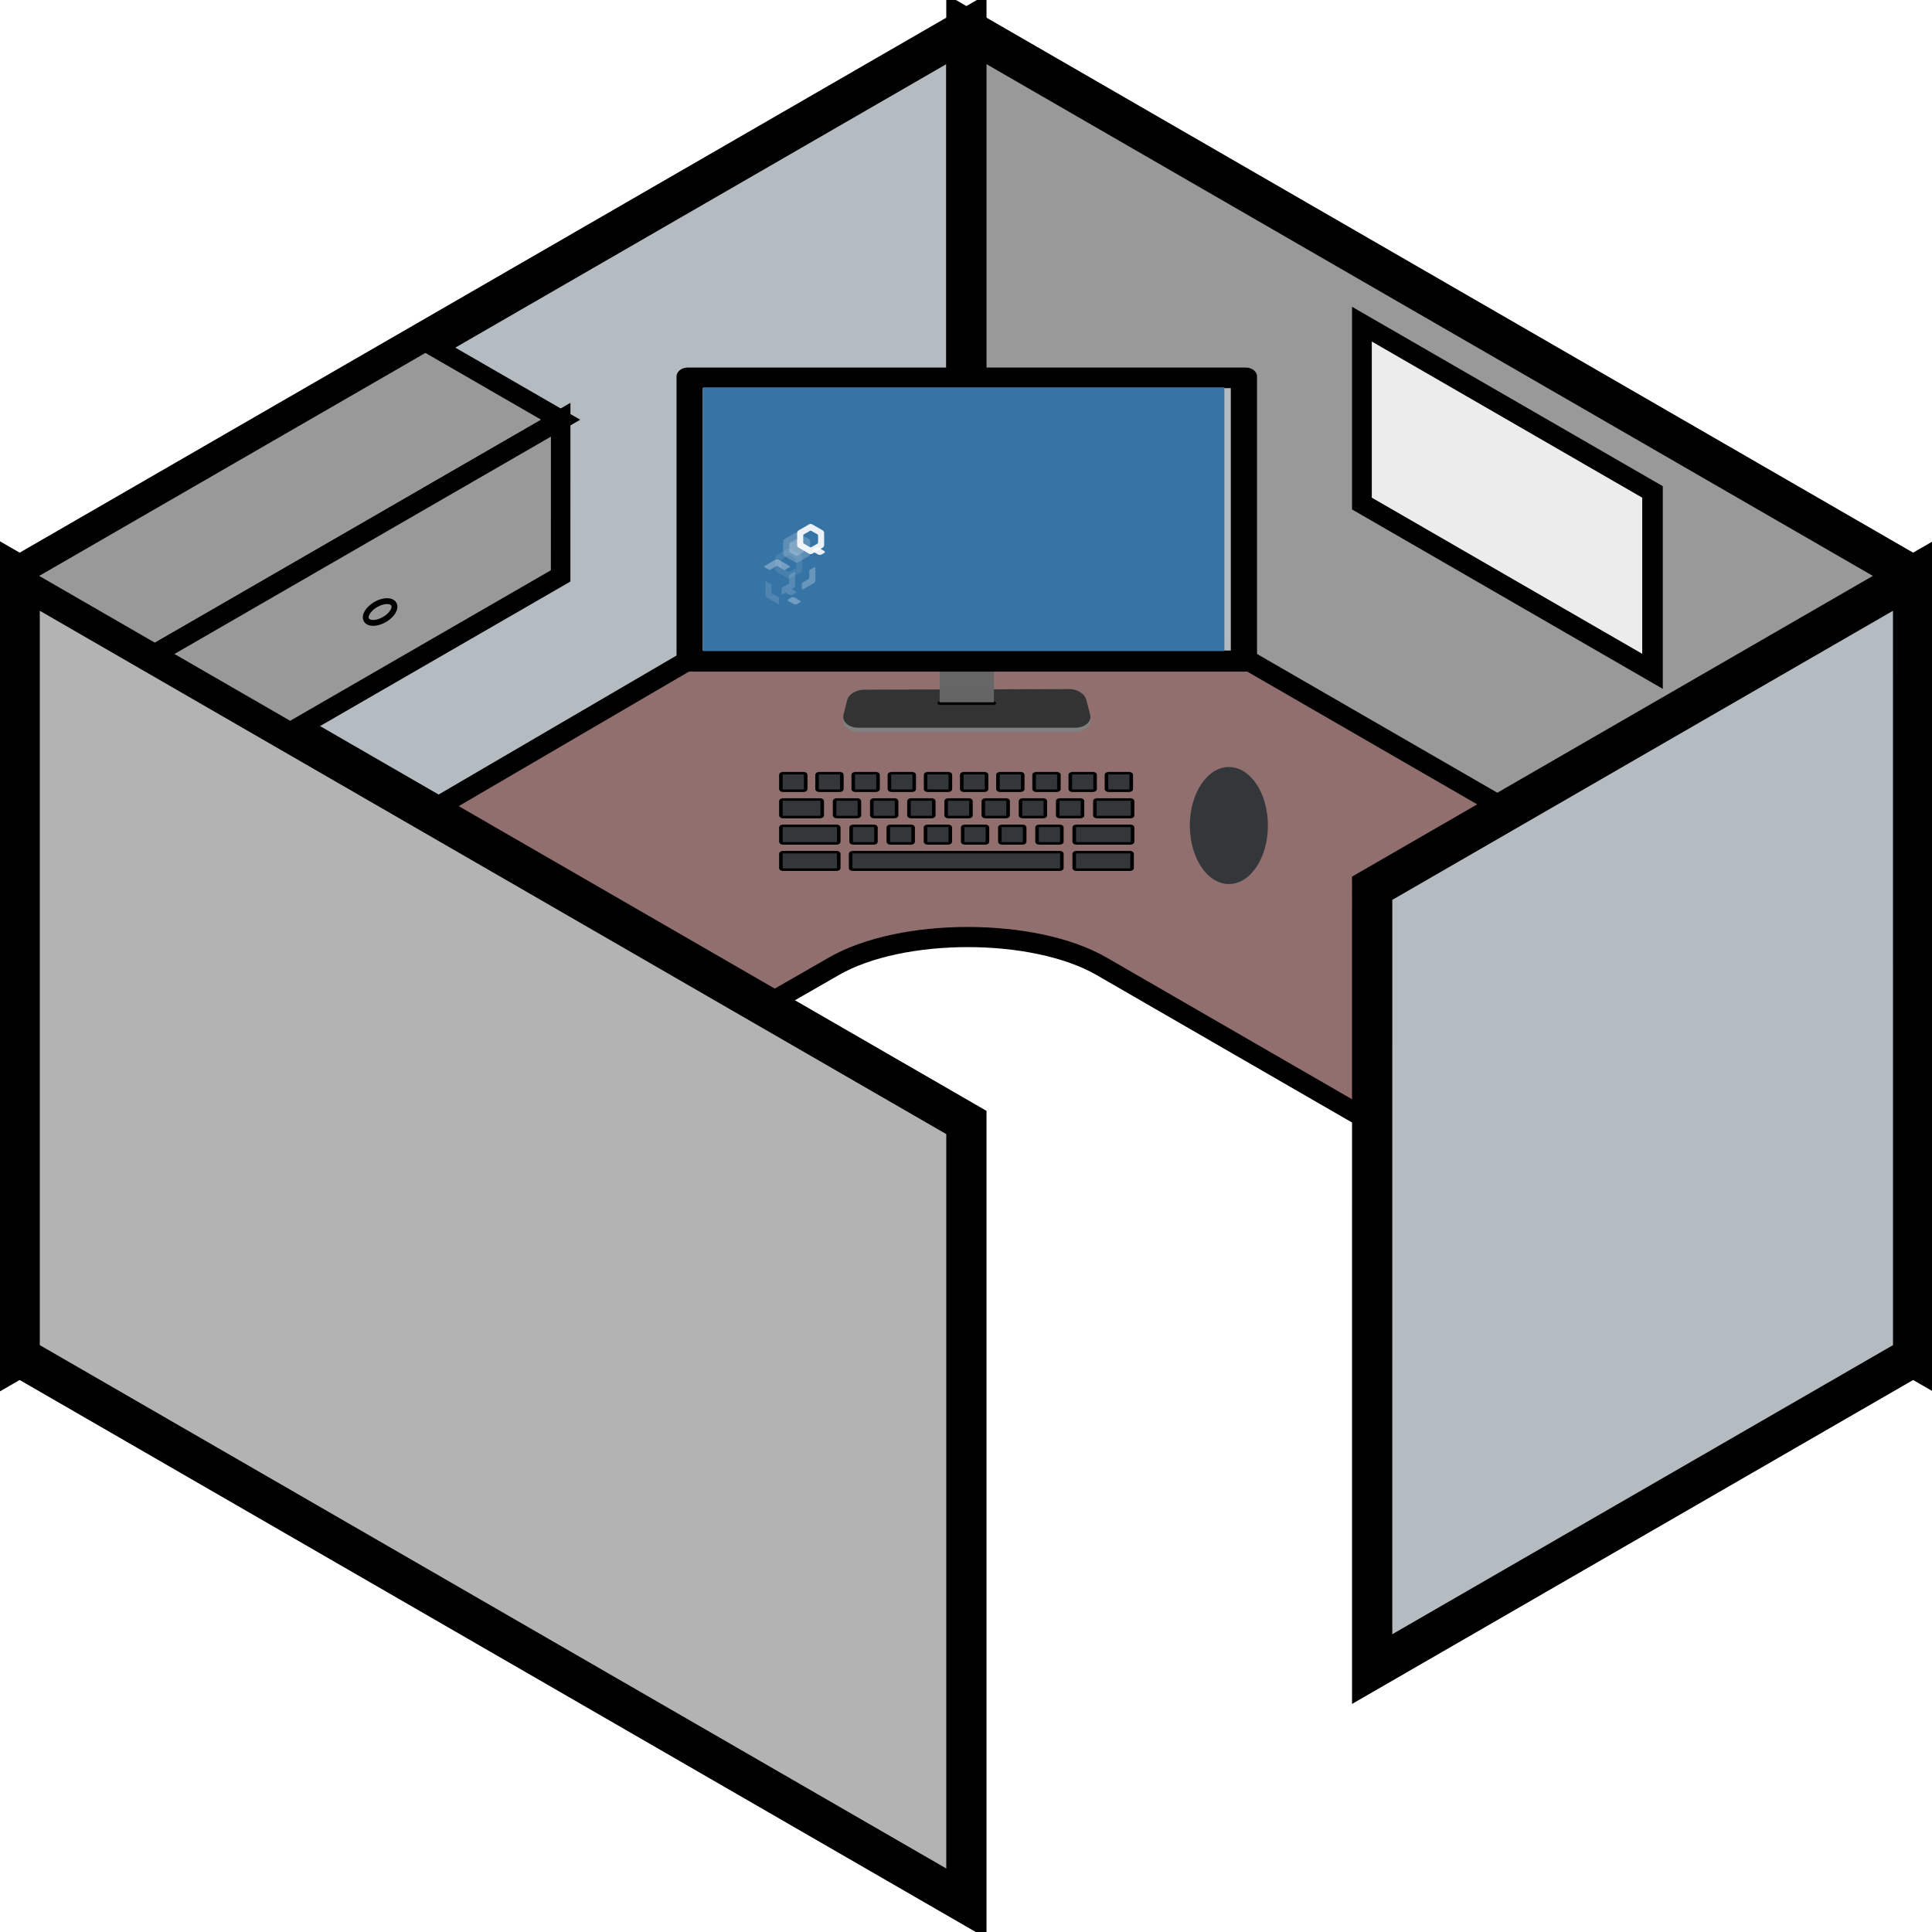 <?xml version="1.0" encoding="UTF-8" standalone="no"?>
<svg
   width="48px"
   height="48px"
   viewBox="0 0 48 48"
   version="1.1"
   id="svg2"
   sodipodi:docname="qube-cubicle.svg"
   inkscape:version="1.3.2 (091e20ef0f, 2023-11-25)"
   xml:space="preserve"
   xmlns:inkscape="http://www.inkscape.org/namespaces/inkscape"
   xmlns:sodipodi="http://sodipodi.sourceforge.net/DTD/sodipodi-0.dtd"
   xmlns:xlink="http://www.w3.org/1999/xlink"
   xmlns="http://www.w3.org/2000/svg"
   xmlns:svg="http://www.w3.org/2000/svg"
   xmlns:rdf="http://www.w3.org/1999/02/22-rdf-syntax-ns#"
   xmlns:cc="http://creativecommons.org/ns#"
   xmlns:dc="http://purl.org/dc/elements/1.1/"><title
     id="title43">Qubes Cubicle</title><sodipodi:namedview
     id="namedview"
     pagecolor="#ffffff"
     bordercolor="#000000"
     borderopacity="0.25"
     inkscape:showpageshadow="2"
     inkscape:pageopacity="0.0"
     inkscape:pagecheckerboard="0"
     inkscape:deskcolor="#d1d1d1"
     showguides="false"
     inkscape:zoom="7.2993188"
     inkscape:cx="12.398417"
     inkscape:cy="30.345297"
     inkscape:window-width="1366"
     inkscape:window-height="707"
     inkscape:window-x="0"
     inkscape:window-y="61"
     inkscape:window-maximized="1"
     inkscape:current-layer="svg2"><sodipodi:guide
       position="24,0"
       orientation="0.5,0.866"
       id="guide1"
       inkscape:locked="false"
       inkscape:label=""
       inkscape:color="rgb(0,134,229)" /><sodipodi:guide
       position="24,16"
       orientation="0.5,0.866"
       id="guide2"
       inkscape:label=""
       inkscape:locked="false"
       inkscape:color="rgb(0,134,229)" /><sodipodi:guide
       position="24,32"
       orientation="0.5,0.866"
       id="guide3"
       inkscape:label=""
       inkscape:locked="false"
       inkscape:color="rgb(0,134,229)" /><sodipodi:guide
       position="24,48"
       orientation="0.5,0.866"
       id="guide4"
       inkscape:label=""
       inkscape:locked="false"
       inkscape:color="rgb(0,134,229)" /><sodipodi:guide
       position="24,0"
       orientation="-0.5,0.866"
       id="guide5"
       inkscape:locked="false"
       inkscape:label=""
       inkscape:color="rgb(0,134,229)" /><sodipodi:guide
       position="24,16"
       orientation="-0.5,0.866"
       id="guide6"
       inkscape:label=""
       inkscape:locked="false"
       inkscape:color="rgb(0,134,229)" /><sodipodi:guide
       position="24,32"
       orientation="-0.5,0.866"
       id="guide7"
       inkscape:label=""
       inkscape:locked="false"
       inkscape:color="rgb(0,134,229)" /><sodipodi:guide
       position="24,48"
       orientation="-0.5,0.866"
       id="guide8"
       inkscape:label=""
       inkscape:locked="false"
       inkscape:color="rgb(0,134,229)" /><sodipodi:guide
       position="24,40"
       orientation="0.5,0.866"
       id="guide9"
       inkscape:label=""
       inkscape:locked="false"
       inkscape:color="rgb(0,134,229)" /><sodipodi:guide
       position="24,24"
       orientation="0.5,0.866"
       id="guide10"
       inkscape:label=""
       inkscape:locked="false"
       inkscape:color="rgb(0,134,229)" /><sodipodi:guide
       position="24,8"
       orientation="0.5,0.866"
       id="guide11"
       inkscape:label=""
       inkscape:locked="false"
       inkscape:color="rgb(0,134,229)" /><sodipodi:guide
       position="24,40"
       orientation="-0.5,0.866"
       id="guide12"
       inkscape:label=""
       inkscape:locked="false"
       inkscape:color="rgb(0,134,229)" /><sodipodi:guide
       position="24,24"
       orientation="-0.5,0.866"
       id="guide13"
       inkscape:label=""
       inkscape:locked="false"
       inkscape:color="rgb(0,134,229)" /><sodipodi:guide
       position="24,8"
       orientation="-0.5,0.866"
       id="guide14"
       inkscape:label=""
       inkscape:locked="false"
       inkscape:color="rgb(0,134,229)" /><sodipodi:guide
       position="24,32"
       orientation="1,0"
       id="guide15"
       inkscape:locked="false" /><sodipodi:guide
       position="17.072,36"
       orientation="1,0"
       id="guide16"
       inkscape:locked="false" /><sodipodi:guide
       position="10.144,24"
       orientation="1,0"
       id="guide17"
       inkscape:locked="false" /><sodipodi:guide
       position="3.215,12"
       orientation="1,0"
       id="guide18"
       inkscape:locked="false" /><sodipodi:guide
       position="30.928,20"
       orientation="1,0"
       id="guide19"
       inkscape:locked="false" /><sodipodi:guide
       position="37.856,16"
       orientation="1,0"
       id="guide20"
       inkscape:locked="false" /><sodipodi:guide
       position="44.785,12"
       orientation="1,0"
       id="guide21"
       inkscape:locked="false" /><sodipodi:guide
       position="43.052,25"
       orientation="0.5,0.866"
       id="guide22"
       inkscape:label=""
       inkscape:locked="false"
       inkscape:color="rgb(0,134,229)" /><sodipodi:guide
       position="44.784,32"
       orientation="0.5,0.866"
       id="guide23"
       inkscape:label=""
       inkscape:locked="false"
       inkscape:color="rgb(0,134,229)" /><sodipodi:guide
       position="44.784,16"
       orientation="0.5,0.866"
       id="guide24"
       inkscape:label=""
       inkscape:locked="false"
       inkscape:color="rgb(0,134,229)" /><sodipodi:guide
       position="41.32,10"
       orientation="0.5,0.866"
       id="guide25"
       inkscape:label=""
       inkscape:locked="false"
       inkscape:color="rgb(0,134,229)" /><sodipodi:guide
       position="34.392,6"
       orientation="0.5,0.866"
       id="guide26"
       inkscape:label=""
       inkscape:locked="false"
       inkscape:color="rgb(0,134,229)" /><sodipodi:guide
       position="27.464,2"
       orientation="0.5,0.866"
       id="guide27"
       inkscape:label=""
       inkscape:locked="false"
       inkscape:color="rgb(0,134,229)" /><sodipodi:guide
       position="3.215,32"
       orientation="-0.5,0.866"
       id="guide28"
       inkscape:label=""
       inkscape:locked="false"
       inkscape:color="rgb(0,134,229)" /><sodipodi:guide
       position="4.948,25"
       orientation="-0.5,0.866"
       id="guide29"
       inkscape:label=""
       inkscape:locked="false"
       inkscape:color="rgb(0,134,229)" /><sodipodi:guide
       position="3.215,16"
       orientation="-0.5,0.866"
       id="guide30"
       inkscape:label=""
       inkscape:locked="false"
       inkscape:color="rgb(0,134,229)" /><sodipodi:guide
       position="6.68,10"
       orientation="-0.5,0.866"
       id="guide31"
       inkscape:label=""
       inkscape:locked="false"
       inkscape:color="rgb(0,134,229)" /><sodipodi:guide
       position="13.608,6"
       orientation="-0.5,0.866"
       id="guide32"
       inkscape:label=""
       inkscape:locked="false"
       inkscape:color="rgb(0,134,229)" /><sodipodi:guide
       position="20.536,2"
       orientation="-0.5,0.866"
       id="guide33"
       inkscape:label=""
       inkscape:locked="false"
       inkscape:color="rgb(0,134,229)" /><sodipodi:guide
       position="30.928,40"
       orientation="0,-1"
       id="guide34"
       inkscape:locked="false" /><sodipodi:guide
       position="34.392,38"
       orientation="1,0"
       id="guide35"
       inkscape:locked="false" /><sodipodi:guide
       position="13.608,20"
       orientation="-0.5,0.866"
       id="guide36"
       inkscape:label=""
       inkscape:locked="false"
       inkscape:color="rgb(0,134,229)" /><sodipodi:guide
       position="10.144,20"
       orientation="0,-1"
       id="guide37"
       inkscape:locked="false" /><sodipodi:guide
       position="13.608,18"
       orientation="1,0"
       id="guide38"
       inkscape:locked="false" /><sodipodi:guide
       position="34.392,20"
       orientation="0.5,0.866"
       id="guide39"
       inkscape:label=""
       inkscape:locked="false"
       inkscape:color="rgb(0,134,229)" /><sodipodi:guide
       position="27.464,22"
       orientation="1,0"
       id="guide40"
       inkscape:locked="false" /><sodipodi:guide
       position="20.536,18"
       orientation="1,0"
       id="guide41"
       inkscape:locked="false" /><sodipodi:guide
       position="17.072,22"
       orientation="0,-1"
       id="guide42"
       inkscape:locked="false" /><sodipodi:guide
       position="24,24"
       orientation="0,-1"
       id="guide43"
       inkscape:locked="false" /></sodipodi:namedview><defs
     id="defs1"><clipPath
       id="SVGID_2_">
		<use
   xlink:href="#SVGID_1_"
   overflow="visible"
   id="use1" />
	</clipPath><rect
       id="SVGID_1_"
       x="15.572"
       y="23.601"
       width="114.021"
       height="54.691" /></defs><g
     id="Cubicle"
     style="display:inline;stroke-width:1.031;stroke-dasharray:none"
     transform="matrix(0.97,0,0,0.97,0.73,0.728)"><path
       style="font-variation-settings:normal;opacity:1;fill:#b4bbc1;fill-opacity:1;stroke:#000000;stroke-width:1.031;stroke-linecap:round;stroke-linejoin:miter;stroke-miterlimit:4;stroke-dasharray:none;stroke-dashoffset:0;stroke-opacity:1;paint-order:markers fill stroke;stop-color:#000000;stop-opacity:1"
       d="M 24,0 V 20 L -0.249,34 -0.249,14 Z"
       id="Back-left" /><path
       id="Back-right"
       style="font-variation-settings:normal;opacity:1;fill:#999999;fill-opacity:1;stroke:#000000;stroke-width:1.031;stroke-linecap:round;stroke-linejoin:miter;stroke-miterlimit:4;stroke-dasharray:none;stroke-dashoffset:0;stroke-opacity:1;paint-order:markers fill stroke;stop-color:#000000;stop-opacity:1"
       d="M 24,0 V 20 L 48.248,34 V 14 Z m 10.393,8 6.928,4 v 4 l -6.928,-4 z" /><path
       style="fill:#ececec;fill-opacity:0.998;stroke:none;stroke-width:1;stroke-dasharray:none"
       d="m 34.08,8.485 6.718,3.879 v 3.879 l -6.718,-3.879 v -3.879 0"
       id="Window"
       transform="matrix(1.031,0,0,1.031,-0.753,-0.751)" /><path
       style="font-variation-settings:normal;display:inline;opacity:1;fill:#916f6f;fill-opacity:1;stroke:#000000;stroke-width:0.516;stroke-linecap:round;stroke-linejoin:miter;stroke-miterlimit:4;stroke-dasharray:none;stroke-dashoffset:0;stroke-opacity:1;paint-order:markers fill stroke;stop-color:#000000;stop-opacity:1"
       d="M 48.248,26 39.588,31 27.464,24 C 25.733,23 22.336,23 20.604,24 L 8.412,31 -0.249,26.169 24,12 Z"
       id="Desk"
       sodipodi:nodetypes="cccccccc" /><path
       style="display:inline;fill:#b3b3b3;fill-opacity:1;stroke:#000000;stroke-width:1.031;stroke-linecap:round;stroke-dasharray:none;paint-order:markers fill stroke"
       d="M -0.249,14 24,28 V 48 L -0.249,34 Z"
       id="Left-Wall" /><path
       style="fill:#b4bbc1;fill-opacity:1;stroke:#000000;stroke-width:1.031;stroke-linecap:round;stroke-dasharray:none;paint-order:markers fill stroke"
       d="m 48.248,14 -13.855,8 -4.07e-4,20 13.856,-8 z"
       id="Right-Wall"
       sodipodi:nodetypes="ccccc" /></g><g
     id="Overhead-Space"
     style="display:inline;fill:#999999"
     transform="matrix(0.97,0,0,0.97,0.73,0.728)"><path
       style="font-variation-settings:normal;opacity:1;vector-effect:none;fill:#999999;fill-opacity:1;stroke:#000000;stroke-width:0.5;stroke-linecap:round;stroke-linejoin:miter;stroke-miterlimit:4;stroke-dasharray:none;stroke-dashoffset:0;stroke-opacity:1;-inkscape-stroke:none;paint-order:markers fill stroke;stop-color:#000000;stop-opacity:1"
       d="M -0.249,14 10.144,8 13.608,10 3.215,16 Z"
       id="path4"
       sodipodi:nodetypes="ccccc" /><path
       style="font-variation-settings:normal;opacity:1;vector-effect:none;fill:#999999;fill-opacity:1;stroke:#000000;stroke-width:0.5;stroke-linecap:round;stroke-linejoin:miter;stroke-miterlimit:4;stroke-dasharray:none;stroke-dashoffset:0;stroke-opacity:1;-inkscape-stroke:none;paint-order:markers fill stroke;stop-color:#000000;stop-opacity:1"
       d="M 6.679,18 3.215,16 13.608,10 13.607,14 Z"
       id="path5" /><ellipse
       style="vector-effect:non-scaling-stroke;fill:#999999;stroke:#000000;stroke-width:0.15;stroke-linecap:round;-inkscape-stroke:hairline;paint-order:markers fill stroke"
       id="path35"
       cx="-0.317"
       cy="-17.417"
       rx="0.405"
       ry="0.222"
       transform="rotate(150)" /></g><g
     id="Keyboard"
     transform="matrix(0.089,0,0,0.063,17.31,17.199)"
     style="display:inline;fill:#34373a;fill-opacity:1;stroke:#000000">
	<defs
   id="defs31" />
	<clipPath
   id="clipPath32">
		<use
   xlink:href="#SVGID_1_"
   overflow="visible"
   id="use32" />
	</clipPath>
	
	<path
   fill="#20221d"
   d="m 43.614,63.057 c 0,0 -0.648,0 -0.648,0.647 v 5.624 c 0,0 0,0.648 0.648,0.648 h 57.662 c 0,0 0.648,0 0.648,-0.648 v -5.624 c 0,0 0,-0.647 -0.648,-0.647 z"
   id="path2"
   style="fill:#34373a;fill-opacity:1;stroke:#000000" />
	<path
   fill="#20221d"
   d="m 106.031,63.057 c 0,0 -0.648,0 -0.648,0.647 v 5.624 c 0,0 0,0.648 0.648,0.648 h 14.85 c 0,0 0.648,0 0.648,-0.648 v -5.624 c 0,0 0,-0.647 -0.648,-0.647 z"
   id="path3"
   style="fill:#34373a;fill-opacity:1;stroke:#000000" />
	<path
   fill="#20221d"
   d="m 24.146,63.057 c 0,0 -0.648,0 -0.648,0.647 v 5.624 c 0,0 0,0.648 0.648,0.648 h 14.85 c 0,0 0.648,0 0.648,-0.648 v -5.624 c 0,0 0,-0.647 -0.648,-0.647 z"
   id="path4-2"
   style="fill:#34373a;fill-opacity:1;stroke:#000000" />
	<path
   fill="#20221d"
   d="m 54.132,52.677 c 0,0 -0.647,0 -0.647,0.647 v 5.624 c 0,0 0,0.648 0.647,0.648 h 5.624 c 0,0 0.648,0 0.648,-0.648 v -5.624 c 0,0 0,-0.647 -0.648,-0.647 z"
   id="path5-9"
   style="fill:#34373a;fill-opacity:1;stroke:#000000" />
	<path
   fill="#20221d"
   d="m 43.752,52.677 c 0,0 -0.648,0 -0.648,0.647 v 5.624 c 0,0 0,0.648 0.648,0.648 h 5.624 c 0,0 0.647,0 0.647,-0.648 v -5.624 c 0,0 0,-0.647 -0.647,-0.647 z"
   id="path6"
   style="fill:#34373a;fill-opacity:1;stroke:#000000" />
	<path
   fill="#20221d"
   d="m 24.146,52.677 c 0,0 -0.648,0 -0.648,0.647 v 5.624 c 0,0 0,0.648 0.648,0.648 h 14.85 c 0,0 0.648,0 0.648,-0.648 v -5.624 c 0,0 0,-0.647 -0.648,-0.647 z"
   id="path7"
   style="fill:#34373a;fill-opacity:1;stroke:#000000" />
	<path
   fill="#20221d"
   d="m 64.512,52.677 c 0,0 -0.648,0 -0.648,0.647 v 5.624 c 0,0 0,0.648 0.648,0.648 h 5.624 c 0,0 0.647,0 0.647,-0.648 v -5.624 c 0,0 0,-0.647 -0.647,-0.647 z"
   id="path8"
   style="fill:#34373a;fill-opacity:1;stroke:#000000" />
	<path
   fill="#20221d"
   d="m 74.892,52.677 c 0,0 -0.647,0 -0.647,0.647 v 5.624 c 0,0 0,0.648 0.647,0.648 h 5.624 c 0,0 0.648,0 0.648,-0.648 v -5.624 c 0,0 0,-0.647 -0.648,-0.647 z"
   id="path9"
   style="fill:#34373a;fill-opacity:1;stroke:#000000" />
	<path
   fill="#20221d"
   d="m 85.271,52.677 c 0,0 -0.648,0 -0.648,0.647 v 5.624 c 0,0 0,0.648 0.648,0.648 h 5.624 c 0,0 0.647,0 0.647,-0.648 v -5.624 c 0,0 0,-0.647 -0.647,-0.647 z"
   id="path10"
   style="fill:#34373a;fill-opacity:1;stroke:#000000" />
	<path
   fill="#20221d"
   d="m 95.651,52.677 c 0,0 -0.647,0 -0.647,0.647 v 5.624 c 0,0 0,0.648 0.647,0.648 h 5.624 c 0,0 0.648,0 0.648,-0.648 v -5.624 c 0,0 0,-0.647 -0.648,-0.647 z"
   id="path11"
   style="fill:#34373a;fill-opacity:1;stroke:#000000" />
	<path
   fill="#20221d"
   d="m 106.031,52.677 c 0,0 -0.648,0 -0.648,0.647 v 5.624 c 0,0 0,0.648 0.648,0.648 h 14.989 c 0,0 0.647,0 0.647,-0.648 v -5.624 c 0,0 0,-0.647 -0.647,-0.647 z"
   id="path12"
   style="fill:#34373a;fill-opacity:1;stroke:#000000" />
	<path
   fill="#20221d"
   d="m 49.519,42.297 c 0,0 -0.648,0 -0.648,0.647 v 5.624 c 0,0 0,0.648 0.648,0.648 h 5.624 c 0,0 0.648,0 0.648,-0.648 v -5.624 c 0,0 0,-0.647 -0.648,-0.647 z"
   id="path13"
   style="fill:#34373a;fill-opacity:1;stroke:#000000" />
	<path
   fill="#20221d"
   d="m 39.139,42.297 c 0,0 -0.648,0 -0.648,0.647 v 5.624 c 0,0 0,0.648 0.648,0.648 h 5.624 c 0,0 0.648,0 0.648,-0.648 v -5.624 c 0,0 0,-0.647 -0.648,-0.647 z"
   id="path14"
   style="fill:#34373a;fill-opacity:1;stroke:#000000" />
	<path
   fill="#20221d"
   d="m 24.146,42.297 c 0,0 -0.648,0 -0.648,0.647 v 5.624 c 0,0 0,0.648 0.648,0.648 h 10.237 c 0,0 0.648,0 0.648,-0.648 v -5.624 c 0,0 0,-0.647 -0.648,-0.647 z"
   id="path15"
   style="fill:#34373a;fill-opacity:1;stroke:#000000" />
	<path
   fill="#20221d"
   d="m 59.898,42.297 c 0,0 -0.648,0 -0.648,0.647 v 5.624 c 0,0 0,0.648 0.648,0.648 h 5.624 c 0,0 0.648,0 0.648,-0.648 v -5.624 c 0,0 0,-0.647 -0.648,-0.647 z"
   id="path16"
   style="fill:#34373a;fill-opacity:1;stroke:#000000" />
	<path
   fill="#20221d"
   d="m 70.278,42.297 c 0,0 -0.647,0 -0.647,0.647 v 5.624 c 0,0 0,0.648 0.647,0.648 h 5.624 c 0,0 0.648,0 0.648,-0.648 v -5.624 c 0,0 0,-0.647 -0.648,-0.647 z"
   id="path17"
   style="fill:#34373a;fill-opacity:1;stroke:#000000" />
	<path
   fill="#20221d"
   d="m 80.658,42.297 c 0,0 -0.648,0 -0.648,0.647 v 5.624 c 0,0 0,0.648 0.648,0.648 h 5.624 c 0,0 0.647,0 0.647,-0.648 v -5.624 c 0,0 0,-0.647 -0.647,-0.647 z"
   id="path18"
   style="fill:#34373a;fill-opacity:1;stroke:#000000" />
	<path
   fill="#20221d"
   d="m 91.038,42.297 c 0,0 -0.647,0 -0.647,0.647 v 5.624 c 0,0 0,0.648 0.647,0.648 h 5.624 c 0,0 0.648,0 0.648,-0.648 v -5.624 c 0,0 0,-0.647 -0.648,-0.647 z"
   id="path19"
   style="fill:#34373a;fill-opacity:1;stroke:#000000" />
	<path
   fill="#20221d"
   d="m 101.418,42.297 c 0,0 -0.648,0 -0.648,0.647 v 5.624 c 0,0 0,0.648 0.648,0.648 h 5.624 c 0,0 0.647,0 0.647,-0.648 v -5.624 c 0,0 0,-0.647 -0.647,-0.647 z"
   id="path20"
   style="fill:#34373a;fill-opacity:1;stroke:#000000" />
	<path
   fill="#20221d"
   d="m 111.798,42.297 c 0,0 -0.647,0 -0.647,0.647 v 5.624 c 0,0 0,0.648 0.647,0.648 h 9.222 c 0,0 0.648,0 0.648,-0.648 v -5.624 c 0,0 0,-0.647 -0.648,-0.647 z"
   id="path21"
   style="fill:#34373a;fill-opacity:1;stroke:#000000" />
	<path
   fill="#20221d"
   d="m 74.635,31.916 c 0,0 -0.647,0 -0.647,0.648 v 5.624 c 0,0 0,0.648 0.647,0.648 h 5.625 c 0,0 0.647,0 0.647,-0.648 v -5.624 c 0,0 0,-0.648 -0.647,-0.648 z"
   id="path22"
   style="fill:#34373a;fill-opacity:1;stroke:#000000" />
	<path
   fill="#20221d"
   d="m 64.537,31.916 c 0,0 -0.647,0 -0.647,0.648 v 5.624 c 0,0 0,0.648 0.647,0.648 h 5.625 c 0,0 0.647,0 0.647,-0.648 v -5.624 c 0,0 0,-0.648 -0.647,-0.648 z"
   id="path23"
   style="fill:#34373a;fill-opacity:1;stroke:#000000" />
	<path
   fill="#20221d"
   d="m 54.439,31.916 c 0,0 -0.648,0 -0.648,0.648 v 5.624 c 0,0 0,0.648 0.648,0.648 h 5.624 c 0,0 0.647,0 0.647,-0.648 v -5.624 c 0,0 0,-0.648 -0.647,-0.648 z"
   id="path24"
   style="fill:#34373a;fill-opacity:1;stroke:#000000" />
	<path
   fill="#20221d"
   d="m 44.342,31.916 c 0,0 -0.648,0 -0.648,0.648 v 5.624 c 0,0 0,0.648 0.648,0.648 h 5.624 c 0,0 0.647,0 0.647,-0.648 v -5.624 c 0,0 0,-0.648 -0.647,-0.648 z"
   id="path25"
   style="fill:#34373a;fill-opacity:1;stroke:#000000" />
	<path
   fill="#20221d"
   d="m 34.244,31.916 c 0,0 -0.648,0 -0.648,0.648 v 5.624 c 0,0 0,0.648 0.648,0.648 h 5.624 c 0,0 0.648,0 0.648,-0.648 v -5.624 c 0,0 0,-0.648 -0.648,-0.648 z"
   id="path26"
   style="fill:#34373a;fill-opacity:1;stroke:#000000" />
	<path
   fill="#20221d"
   d="m 24.146,31.916 c 0,0 -0.648,0 -0.648,0.648 v 5.624 c 0,0 0,0.648 0.648,0.648 h 5.624 c 0,0 0.648,0 0.648,-0.648 v -5.624 c 0,0 0,-0.648 -0.648,-0.648 z"
   id="path27"
   style="fill:#34373a;fill-opacity:1;stroke:#000000" />
	<path
   fill="#20221d"
   d="m 84.733,31.916 c 0,0 -0.647,0 -0.647,0.648 v 5.624 c 0,0 0,0.648 0.647,0.648 h 5.624 c 0,0 0.648,0 0.648,-0.648 v -5.624 c 0,0 0,-0.648 -0.648,-0.648 z"
   id="path28"
   style="fill:#34373a;fill-opacity:1;stroke:#000000" />
	<path
   fill="#20221d"
   d="m 94.832,31.916 c 0,0 -0.648,0 -0.648,0.648 v 5.624 c 0,0 0,0.648 0.648,0.648 h 5.623 c 0,0 0.648,0 0.648,-0.648 v -5.624 c 0,0 0,-0.648 -0.648,-0.648 z"
   id="path29"
   style="fill:#34373a;fill-opacity:1;stroke:#000000" />
	<path
   fill="#20221d"
   d="m 104.93,31.916 c 0,0 -0.648,0 -0.648,0.648 v 5.624 c 0,0 0,0.648 0.648,0.648 h 5.623 c 0,0 0.648,0 0.648,-0.648 v -5.624 c 0,0 0,-0.648 -0.648,-0.648 z"
   id="path30"
   style="fill:#34373a;fill-opacity:1;stroke:#000000" />
	<path
   fill="#20221d"
   d="m 115.027,31.916 c 0,0 -0.648,0 -0.648,0.648 v 5.624 c 0,0 0,0.648 0.648,0.648 h 5.624 c 0,0 0.647,0 0.647,-0.648 v -5.624 c 0,0 0,-0.648 -0.647,-0.648 z"
   id="path31"
   style="display:inline;fill:#34373a;fill-opacity:1;stroke:#000000"
   inkscape:label="path31" />
</g><ellipse
     style="display:inline;vector-effect:non-scaling-stroke;fill:#34373a;stroke-width:2.414;stroke-linecap:round;-inkscape-stroke:hairline;paint-order:markers fill stroke"
     id="Mouse"
     cx="30.531"
     cy="20.51"
     rx="0.97"
     ry="1.454" /><g
     id="Monitor"
     transform="matrix(0.014,0,0,0.011,23.463,13.722)"
     style="display:inline"><path
       style="color:#000000;font-style:normal;font-variant:normal;font-weight:normal;font-stretch:normal;font-size:medium;line-height:normal;font-family:sans-serif;font-variant-ligatures:normal;font-variant-position:normal;font-variant-caps:normal;font-variant-numeric:normal;font-variant-alternates:normal;font-feature-settings:normal;text-indent:0;text-align:start;text-decoration:none;text-decoration-line:none;text-decoration-style:solid;text-decoration-color:#000000;letter-spacing:normal;word-spacing:normal;text-transform:none;writing-mode:lr-tb;direction:ltr;text-orientation:mixed;dominant-baseline:auto;baseline-shift:baseline;text-anchor:start;white-space:normal;shape-padding:0;clip-rule:nonzero;display:inline;overflow:visible;visibility:visible;opacity:0.99;isolation:auto;mix-blend-mode:normal;color-interpolation:sRGB;color-interpolation-filters:linearRGB;solid-color:#000000;solid-opacity:1;vector-effect:none;fill:#808080;fill-opacity:1;fill-rule:nonzero;stroke:#808080;stroke-width:38.937;stroke-linecap:round;stroke-linejoin:round;stroke-miterlimit:4;stroke-dasharray:none;stroke-dashoffset:0;stroke-opacity:1;paint-order:stroke fill markers;color-rendering:auto;image-rendering:auto;shape-rendering:auto;text-rendering:auto;enable-background:accumulate"
       d="m -141.82,329.264 c -4.756,0.019 -11.732,4.949 -12.535,9.613 l -6.704,38.899 c -0.804,4.664 3.855,8.569 8.612,8.569 H 231.657 c 4.756,0 9.44,-3.909 8.612,-8.569 0,0 -4.673,-26.274 -7.009,-39.411 -0.829,-4.659 -6.859,-10.58 -11.615,-10.561 -121.155,0.469 -242.31,0.993 -363.464,1.461 z"
       id="rect4647-6"
       inkscape:connector-curvature="0"
       sodipodi:nodetypes="sssssssss" /><path
       sodipodi:nodetypes="sssssssss"
       inkscape:connector-curvature="0"
       id="path4527"
       d="m -142.348,327.993 c -4.776,0.015 -11.782,4.371 -12.589,8.49 l -6.733,34.357 c -0.807,4.119 3.872,7.568 8.648,7.568 h 385.741 c 4.776,0 9.48,-3.453 8.648,-7.568 0,0 -4.692,-23.206 -7.039,-34.809 -0.832,-4.115 -6.889,-9.344 -11.665,-9.328 -121.671,0.414 -243.341,0.877 -365.012,1.291 z"
       style="color:#000000;font-style:normal;font-variant:normal;font-weight:normal;font-stretch:normal;font-size:medium;line-height:normal;font-family:sans-serif;font-variant-ligatures:normal;font-variant-position:normal;font-variant-caps:normal;font-variant-numeric:normal;font-variant-alternates:normal;font-feature-settings:normal;text-indent:0;text-align:start;text-decoration:none;text-decoration-line:none;text-decoration-style:solid;text-decoration-color:#000000;letter-spacing:normal;word-spacing:normal;text-transform:none;writing-mode:lr-tb;direction:ltr;text-orientation:mixed;dominant-baseline:auto;baseline-shift:baseline;text-anchor:start;white-space:normal;shape-padding:0;clip-rule:nonzero;display:inline;overflow:visible;visibility:visible;isolation:auto;mix-blend-mode:normal;color-interpolation:sRGB;color-interpolation-filters:linearRGB;solid-color:#000000;solid-opacity:1;vector-effect:none;fill:#333333;fill-opacity:1;fill-rule:nonzero;stroke:#333333;stroke-width:35.602;stroke-linecap:round;stroke-linejoin:round;stroke-miterlimit:4;stroke-dasharray:none;stroke-dashoffset:0;stroke-opacity:1;paint-order:stroke fill markers;color-rendering:auto;image-rendering:auto;shape-rendering:auto;text-rendering:auto;enable-background:accumulate" /><path
       style="display:inline;fill:none;stroke:#000000;stroke-width:7.805;stroke-linecap:round;stroke-linejoin:round;stroke-miterlimit:4;stroke-dasharray:none;stroke-opacity:1"
       d="M -8.379,340.674 H 87.882 Z"
       id="path4626"
       inkscape:connector-curvature="0" /><rect
       style="display:inline;opacity:0.99;fill:#666666;stroke:none;stroke-width:7.512;stroke-linecap:round;stroke-linejoin:round;stroke-miterlimit:4;stroke-dasharray:none;stroke-opacity:1;paint-order:stroke fill markers"
       id="rect4624"
       width="96.262"
       height="85.192"
       x="-8.379"
       y="253.482" /><rect
       style="display:inline;opacity:0.99;fill:#b4bbc1;fill-opacity:1;stroke:#000000;stroke-width:26.692;stroke-linecap:round;stroke-linejoin:round;stroke-miterlimit:4;stroke-dasharray:none;stroke-opacity:1;paint-order:stroke fill markers"
       id="rect4485-5"
       width="963.789"
       height="619.337"
       x="-442.143"
       y="-384.141" /><rect
       style="display:inline;opacity:0.99;fill:none;stroke:#000000;stroke-width:40.26;stroke-linecap:round;stroke-linejoin:round;stroke-miterlimit:4;stroke-dasharray:none;stroke-opacity:1;paint-order:stroke fill markers"
       id="rect4485-3"
       width="989.864"
       height="646.566"
       x="-455.18"
       y="-397.18" /></g><g
     id="Qubes-Desktop"
     transform="matrix(0.005,0,0,0.005,17.763,10.2)"
     style="display:inline"><g
       transform="translate(1846.241,963.78)"
       id="g4623"
       style="display:inline"><rect
         width="2590.928"
         height="1310.527"
         ry="0"
         x="-1905.936"
         y="-1079.044"
         id="rect4364"
         style="display:inline;fill:#3774a6;fill-opacity:1;fill-rule:nonzero;stroke:none;stroke-width:1.279" /><path
         d="m -1478.541,-278.701 a 15.314,15.314 0 0 0 -8.021,2.054 l -51.732,29.857 a 15.314,15.314 0 0 0 -7.661,13.261 v 59.745 a 15.314,15.314 0 0 0 7.661,13.245 l 51.732,29.88 a 15.314,15.314 0 0 0 15.315,0 l 51.739,-29.88 a 15.314,15.314 0 0 0 7.654,-13.245 v -59.745 a 15.314,15.314 0 0 0 -7.654,-13.261 l -51.739,-29.857 a 15.314,15.314 0 0 0 -7.294,-2.054 z m -0.164,33.769 a 8.423,8.423 0 0 1 4.014,1.125 l 28.459,16.424 a 8.423,8.423 0 0 1 4.21,7.294 v 32.863 a 8.423,8.423 0 0 1 -4.21,7.279 l -28.459,16.44 a 8.423,8.423 0 0 1 -8.419,0 l -28.459,-16.44 a 8.423,8.423 0 0 1 -4.21,-7.279 v -32.863 a 8.423,8.423 0 0 1 4.21,-7.294 l 28.459,-16.424 a 8.423,8.423 0 0 1 4.405,-1.125 z"
         inkscape:connector-curvature="0"
         id="path4366"
         style="color:#000000;font-style:normal;font-variant:normal;font-weight:normal;font-stretch:normal;font-size:medium;line-height:normal;font-family:Sans;-inkscape-font-specification:Sans;text-indent:0;text-align:start;text-decoration:none;text-decoration-line:none;letter-spacing:normal;word-spacing:normal;text-transform:none;writing-mode:lr-tb;direction:ltr;baseline-shift:baseline;text-anchor:start;display:inline;overflow:visible;visibility:visible;opacity:0.08;fill:#ffffff;fill-opacity:1;fill-rule:nonzero;stroke:none;stroke-width:116.01;marker:none;enable-background:accumulate" /><path
         d="m -1439.895,-358.016 a 15.314,15.314 0 0 0 -8.02,2.048 l -51.738,29.86 a 15.314,15.314 0 0 0 -7.656,13.265 v 59.739 a 15.314,15.314 0 0 0 7.656,13.246 l 51.738,29.879 a 15.314,15.314 0 0 0 15.313,0 l 51.738,-29.879 a 15.314,15.314 0 0 0 7.656,-13.246 v -59.739 a 15.314,15.314 0 0 0 -7.656,-13.265 l -51.738,-29.86 a 15.314,15.314 0 0 0 -7.293,-2.048 z"
         inkscape:connector-curvature="0"
         id="path4368"
         style="color:#000000;font-style:normal;font-variant:normal;font-weight:normal;font-stretch:normal;font-size:medium;line-height:normal;font-family:Sans;-inkscape-font-specification:Sans;text-indent:0;text-align:start;text-decoration:none;text-decoration-line:none;letter-spacing:normal;word-spacing:normal;text-transform:none;writing-mode:lr-tb;direction:ltr;baseline-shift:baseline;text-anchor:start;display:inline;overflow:visible;visibility:visible;opacity:0.185;fill:#ffffff;fill-opacity:1;fill-rule:nonzero;stroke:none;stroke-width:116.01;marker:none;enable-background:accumulate" /><path
         d="m -1440.059,-324.248 a 8.423,8.423 0 0 0 -4.411,1.127 l -28.456,16.423 a 8.423,8.423 0 0 0 -4.211,7.295 v 32.856 a 8.423,8.423 0 0 0 4.211,7.285 l 28.456,16.433 a 8.423,8.423 0 0 0 8.422,0 l 28.456,-16.433 a 8.423,8.423 0 0 0 4.211,-7.285 v -32.856 a 8.423,8.423 0 0 0 -4.211,-7.295 l -28.456,-16.423 a 8.423,8.423 0 0 0 -4.011,-1.127 z"
         inkscape:connector-curvature="0"
         id="path4370"
         style="color:#000000;font-style:normal;font-variant:normal;font-weight:normal;font-stretch:normal;font-size:medium;line-height:normal;font-family:Sans;-inkscape-font-specification:Sans;text-indent:0;text-align:start;text-decoration:none;text-decoration-line:none;letter-spacing:normal;word-spacing:normal;text-transform:none;writing-mode:lr-tb;direction:ltr;baseline-shift:baseline;text-anchor:start;display:inline;overflow:visible;visibility:visible;opacity:0.219;fill:#ffffff;fill-opacity:1;fill-rule:nonzero;stroke:none;stroke-width:116.01;marker:none;enable-background:accumulate" /><path
         d="m -1349.211,-187.18 -29.255,16.885 a 8.423,8.423 0 0 1 1.132,4.21 v 32.855 a 8.423,8.423 0 0 1 -4.21,7.287 l -28.451,16.432 a 8.423,8.423 0 0 1 -4.194,1.117 v 33.769 a 15.314,15.314 0 0 0 7.638,-2.038 l 51.739,-29.88 a 15.314,15.314 0 0 0 7.654,-13.245 v -59.737 a 15.314,15.314 0 0 0 -2.054,-7.654 z"
         inkscape:connector-curvature="0"
         id="path4372"
         style="display:inline;opacity:0.25;fill:#ffffff;fill-opacity:1;stroke:none" /><path
         d="m -1602.92,-187.362 29.25,16.893 a 8.423,8.423 0 0 1 3.079,-3.085 l 28.454,-16.428 a 8.423,8.423 0 0 1 8.415,0 l 28.456,16.423 a 8.423,8.423 0 0 1 3.064,3.074 l 29.245,-16.885 a 15.314,15.314 0 0 0 -5.584,-5.596 l -51.747,-29.868 a 15.314,15.314 0 0 0 -15.297,-0.01 l -51.734,29.868 a 15.314,15.314 0 0 0 -5.601,5.606 z"
         inkscape:connector-curvature="0"
         id="path4374"
         style="display:inline;opacity:0.3;fill:#ffffff;fill-opacity:1;stroke:none" /><path
         d="m -1449.767,-163.09 -29.255,16.885 a 8.423,8.423 0 0 1 1.132,4.209 v 32.855 a 8.423,8.423 0 0 1 -4.209,7.287 l -28.451,16.432 a 8.423,8.423 0 0 1 -4.194,1.117 v 33.769 a 15.314,15.314 0 0 0 7.638,-2.038 l 11.519,-6.654 18.454,10.723 c 4.478,2.6 11.688,2.6 16.166,0 l 14.12,-8.193 c 4.478,-2.6 4.478,-6.787 0,-9.387 l -18.384,-10.676 9.864,-5.693 a 15.314,15.314 0 0 0 7.654,-13.245 v -59.737 a 15.314,15.314 0 0 0 -2.054,-7.654 z"
         inkscape:connector-curvature="0"
         id="path4376"
         style="display:inline;opacity:0.16;fill:#ffffff;fill-opacity:1;stroke:none" /><rect
         width="35.016"
         height="49.002"
         ry="9.346"
         x="-838.931"
         y="-882.481"
         transform="matrix(0.865,-0.502,0.865,0.502,0,0)"
         id="rect4378"
         style="display:inline;opacity:0.291;fill:#ffffff;fill-opacity:1;stroke:none" /><rect
         width="35.016"
         height="49.002"
         ry="9.346"
         x="-523.467"
         y="-1057.729"
         transform="matrix(0.865,-0.502,0.865,0.502,0,0)"
         id="rect4380"
         style="display:inline;opacity:0.9;fill:#ffffff;fill-opacity:1;stroke:none" /><path
         d="m -1370.392,-400.475 a 15.314,15.314 0 0 0 -8.021,2.054 l -51.732,29.857 a 15.314,15.314 0 0 0 -7.661,13.261 v 59.745 a 15.314,15.314 0 0 0 7.661,13.245 l 51.732,29.88 a 15.314,15.314 0 0 0 15.315,0 l 51.739,-29.88 a 15.314,15.314 0 0 0 7.654,-13.245 v -59.745 a 15.314,15.314 0 0 0 -7.654,-13.261 l -51.739,-29.857 a 15.314,15.314 0 0 0 -7.294,-2.054 z m -0.164,33.769 a 8.423,8.423 0 0 1 4.014,1.125 l 28.459,16.424 a 8.423,8.423 0 0 1 4.21,7.294 v 32.863 a 8.423,8.423 0 0 1 -4.21,7.279 l -28.459,16.439 a 8.423,8.423 0 0 1 -8.419,0 l -28.459,-16.439 a 8.423,8.423 0 0 1 -4.21,-7.279 v -32.863 a 8.423,8.423 0 0 1 4.21,-7.294 l 28.459,-16.424 a 8.423,8.423 0 0 1 4.405,-1.125 z"
         inkscape:connector-curvature="0"
         id="path4382"
         style="color:#000000;font-style:normal;font-variant:normal;font-weight:normal;font-stretch:normal;font-size:medium;line-height:normal;font-family:Sans;-inkscape-font-specification:Sans;text-indent:0;text-align:start;text-decoration:none;text-decoration-line:none;letter-spacing:normal;word-spacing:normal;text-transform:none;writing-mode:lr-tb;direction:ltr;baseline-shift:baseline;text-anchor:start;display:inline;overflow:visible;visibility:visible;opacity:0.9;fill:#ffffff;fill-opacity:1;fill-rule:nonzero;stroke:none;stroke-width:116.01;marker:none;enable-background:accumulate" /><path
         d="m -1528.334,-2.507 0.01,-33.778 a 8.423,8.423 0 0 1 -4.212,-1.124 l -28.454,-16.428 a 8.423,8.423 0 0 1 -4.205,-7.289 l -0.01,-32.855 a 8.423,8.423 0 0 1 1.13,-4.19 l -29.245,-16.885 a 15.314,15.314 0 0 0 -2.054,7.634 l 0.01,59.748 a 15.314,15.314 0 0 0 7.644,13.251 l 51.733,29.868 a 15.314,15.314 0 0 0 7.655,2.048 z"
         inkscape:connector-curvature="0"
         id="path4384"
         style="display:inline;opacity:0.126;fill:#ffffff;fill-opacity:1;stroke:none" /></g></g></svg>
